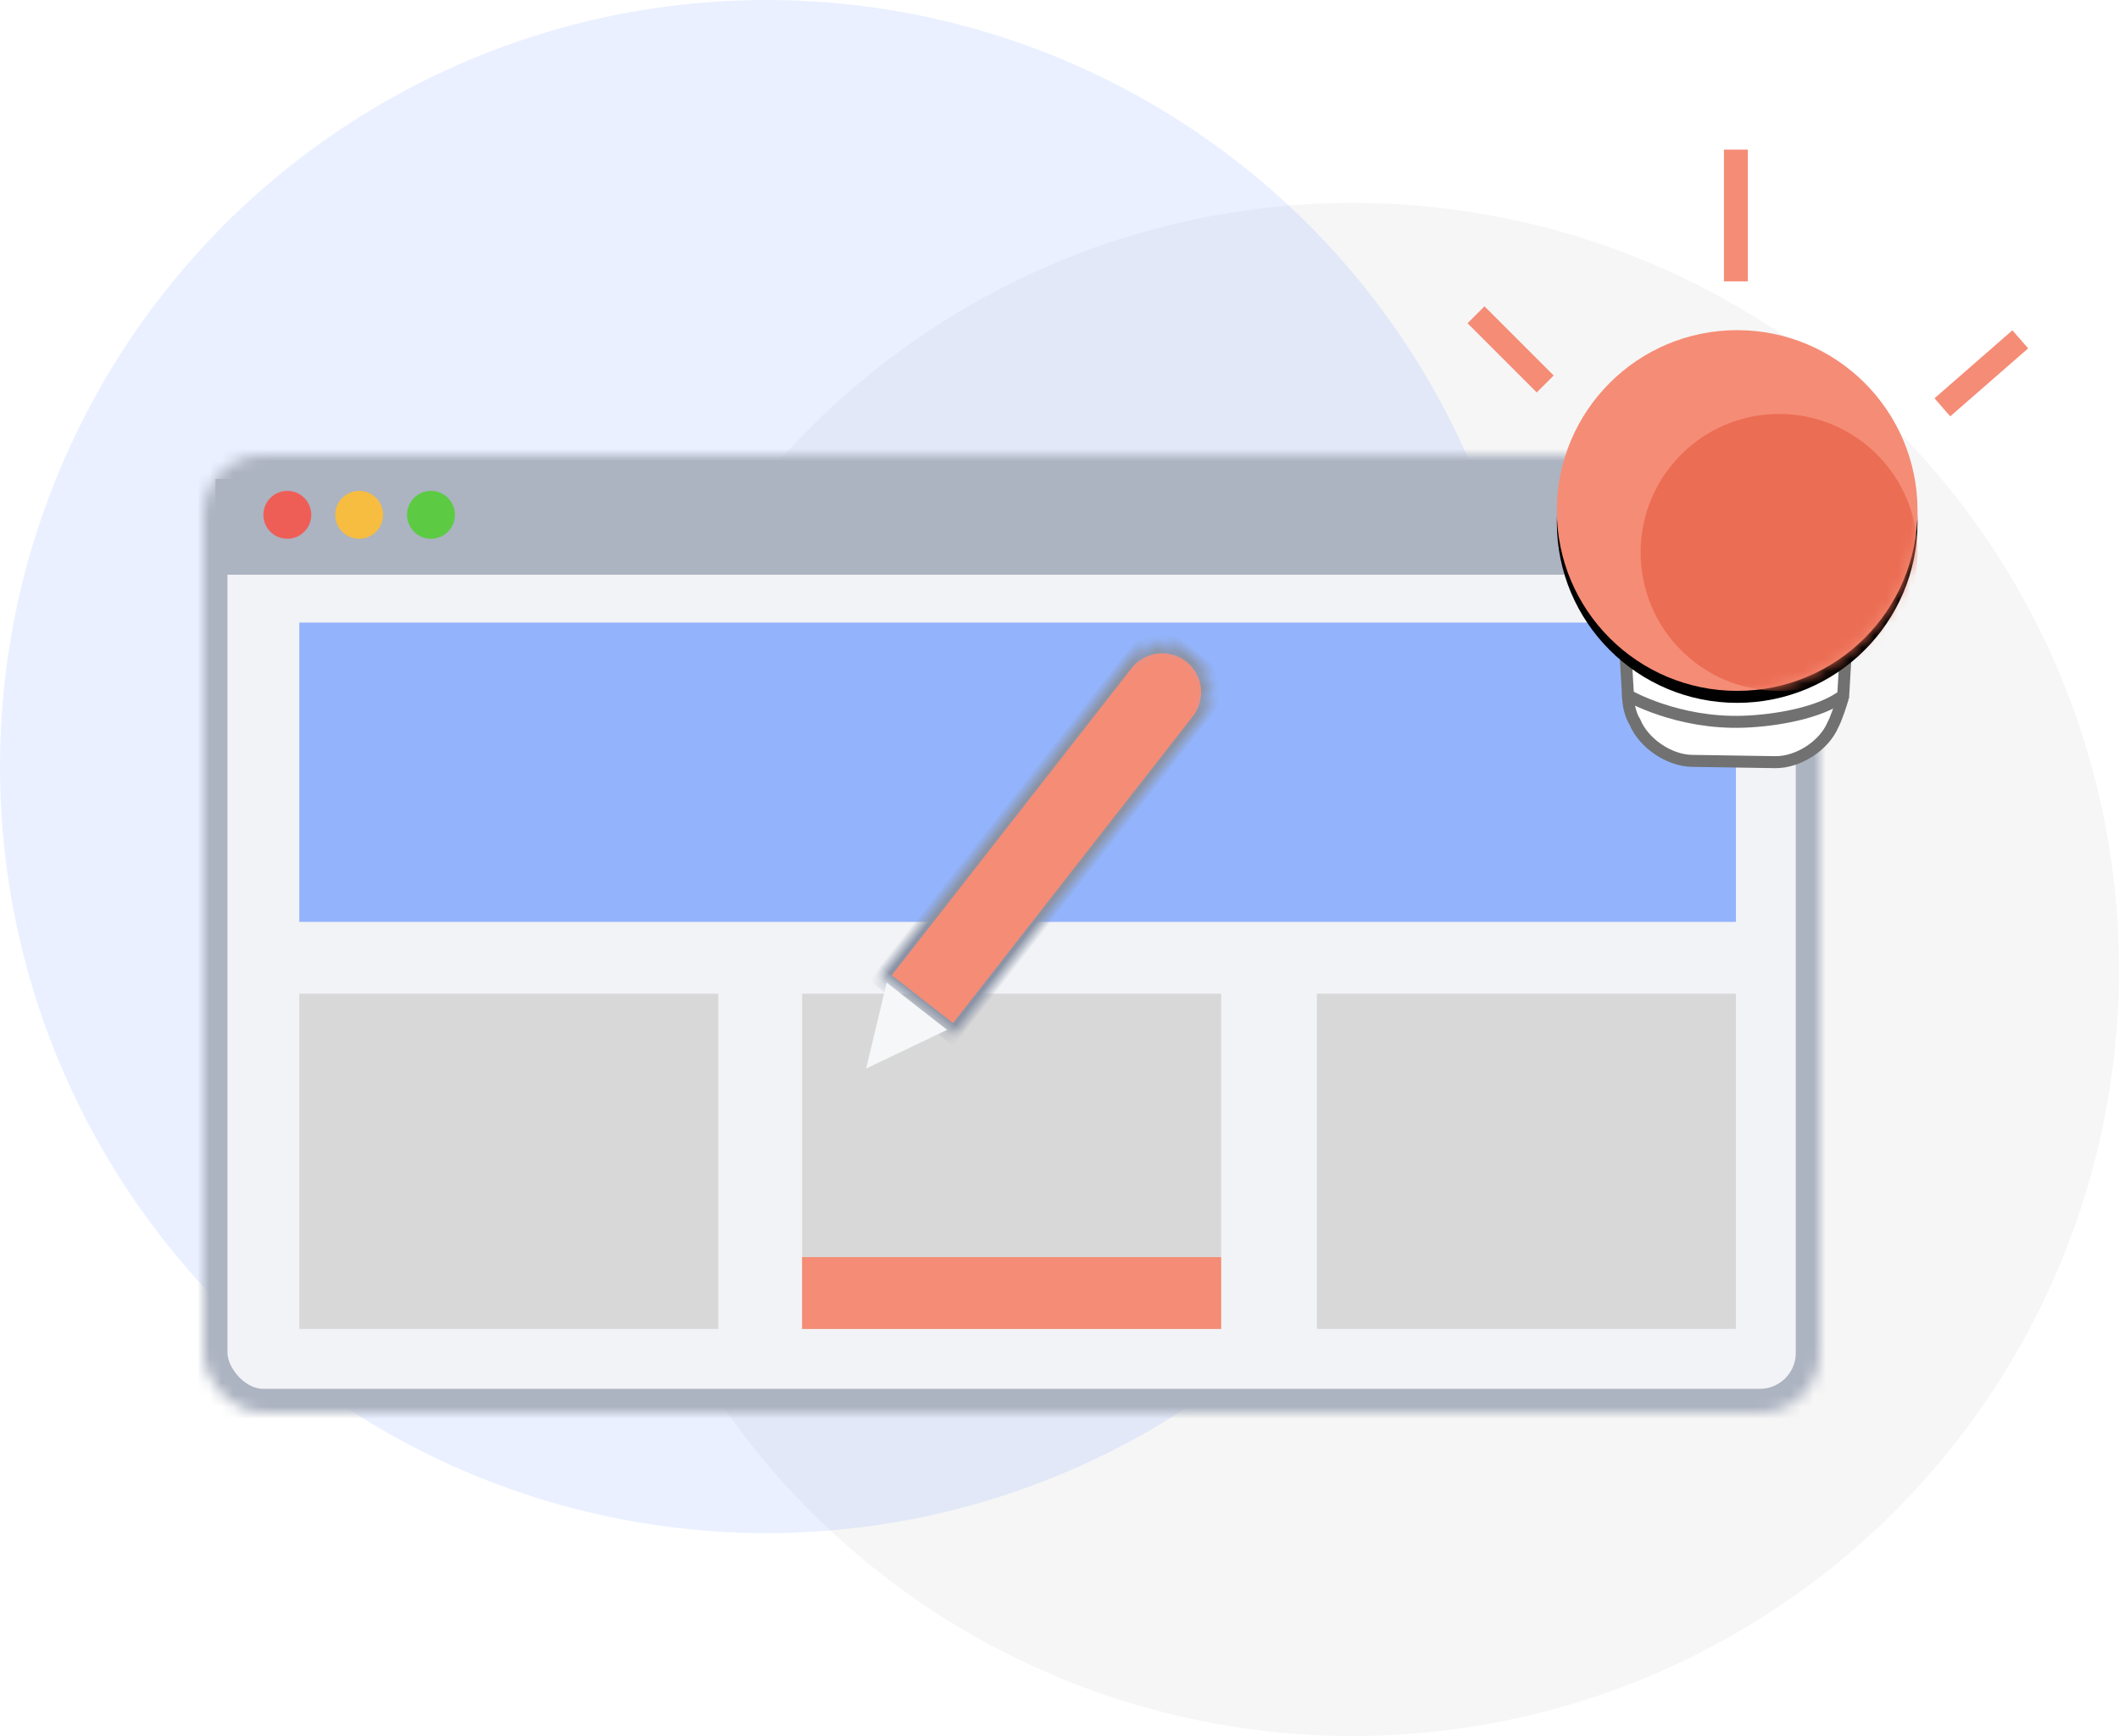 <svg xmlns="http://www.w3.org/2000/svg" xmlns:xlink="http://www.w3.org/1999/xlink" width="177" height="145" viewBox="0 0 177 145">
  <defs>
    <rect id="a" width="135" height="80" rx="5"/>
    <mask id="i" width="135" height="80" x="0" y="0" fill="white">
      <use xlink:href="#a"/>
    </mask>
    <circle id="b" cx="7" cy="5" r="2"/>
    <mask id="j" width="4.5" height="4.5" x="-.25" y="-.25">
      <rect width="4.5" height="4.5" x="4.75" y="2.75" fill="white"/>
      <use fill="black" xlink:href="#b"/>
    </mask>
    <circle id="c" cx="13" cy="5" r="2"/>
    <mask id="k" width="4.5" height="4.5" x="-.25" y="-.25">
      <rect width="4.5" height="4.5" x="10.75" y="2.75" fill="white"/>
      <use fill="black" xlink:href="#c"/>
    </mask>
    <circle id="d" cx="19" cy="5" r="2"/>
    <mask id="l" width="4.5" height="4.5" x="-.25" y="-.25">
      <rect width="4.5" height="4.5" x="16.75" y="2.75" fill="white"/>
      <use fill="black" xlink:href="#d"/>
    </mask>
    <path id="e" d="M0,3.99 C0,1.787 1.795,0 4,0 L4,0 C6.209,0 8,1.798 8,3.99 L8,37.288 L0,37.288 L0,3.99 Z"/>
    <mask id="m" width="8" height="37.288" x="0" y="0" fill="white">
      <use xlink:href="#e"/>
    </mask>
    <polygon id="f" points=".8 37.288 3.86 44 7.2 37.288"/>
    <mask id="n" width="7.9" height="8.212" x="-.75" y="-.75">
      <rect width="7.9" height="8.212" x=".05" y="36.538" fill="white"/>
      <use fill="black" xlink:href="#f"/>
    </mask>
    <rect id="g" width=".8" height="22.373" x="5.6" y="14.169"/>
    <mask id="o" width=".8" height="22.373" x="0" y="0" fill="white">
      <use xlink:href="#g"/>
    </mask>
    <rect id="h" width=".8" height="27.593" x="2.4" y="8.949"/>
    <mask id="p" width=".8" height="27.593" x="0" y="0" fill="white">
      <use xlink:href="#h"/>
    </mask>
    <ellipse id="q" cx="15.064" cy="15.065" rx="15.064" ry="15.065"/>
    <filter id="r" width="200%" height="200%" x="-50%" y="-50%" filterUnits="objectBoundingBox">
      <feOffset dy="1" in="SourceAlpha" result="shadowOffsetOuter1"/>
      <feGaussianBlur in="shadowOffsetOuter1" result="shadowBlurOuter1" stdDeviation="2"/>
      <feColorMatrix in="shadowBlurOuter1" values="0 0 0 0 0 0 0 0 0 0 0 0 0 0 0 0 0 0 0.3 0"/>
    </filter>
  </defs>
  <g fill="none" fill-rule="evenodd">
    <ellipse cx="112.979" cy="80.974" fill="#B2B2B2" fill-opacity=".11" rx="64.021" ry="64.026"/>
    <ellipse cx="64.021" cy="64.026" fill="#5E90FF" fill-opacity=".13" rx="64.021" ry="64.026"/>
    <g transform="translate(17 13)">
      <g transform="translate(0 25)">
        <use fill="#F2F3F6" stroke="#ACB3C1" stroke-width="4" mask="url(#i)" xlink:href="#a"/>
        <rect width="133" height="8" x="1" y="2" fill="#ACB3C1"/>
        <use fill="#EF5E56" xlink:href="#b"/>
        <use stroke="#EE4A42" stroke-width=".5" mask="url(#j)" xlink:href="#b"/>
        <use fill="#F7BD40" xlink:href="#c"/>
        <use stroke="#DFA03B" stroke-width=".5" mask="url(#k)" xlink:href="#c"/>
        <g>
          <use fill="#5CCB43" xlink:href="#d"/>
          <use stroke="#4FAD27" stroke-width=".5" mask="url(#l)" xlink:href="#d"/>
        </g>
      </g>
      <rect width="120" height="25" x="8" y="39" fill="#5E90FF" fill-opacity=".64"/>
      <rect width="35" height="28" x="8" y="70" fill="#D8D8D8"/>
      <rect width="35" height="28" x="50" y="70" fill="#D8D8D8"/>
      <rect width="35" height="28" x="93" y="70" fill="#D8D8D8"/>
      <rect width="35" height="6" x="50" y="92" fill="#F58C76"/>
      <g transform="rotate(38 -17.228 134.887)">
        <use fill="#F58C76" stroke="#8B94A6" stroke-linejoin="round" stroke-width="1.5" mask="url(#m)" xlink:href="#e"/>
        <use fill="#F5F7F9" xlink:href="#f"/>
        <use stroke="#8B94A6" stroke-linejoin="round" stroke-width="1.5" mask="url(#n)" xlink:href="#f"/>
        <use stroke="#FFFFFF" stroke-width="1.5" mask="url(#o)" xlink:href="#g"/>
        <use stroke="#FFFFFF" stroke-width="1.5" mask="url(#p)" xlink:href="#h"/>
      </g>
      <g transform="translate(106)">
        <g transform="translate(7.043 14.576)">
          <path fill="#FFFFFF" stroke="#717171" d="M5.968,30.107 C5.842,31.749 6.512,32.713 6.512,32.713 C7.23,34.484 9.365,35.944 11.28,35.974 L18.229,36.083 C20.144,36.113 22.326,34.713 23.066,32.952 C23.066,32.952 23.325,32.549 23.864,30.8 C24.402,29.051 6.095,28.466 5.968,30.107 Z"/>
          <path fill="#FFFFFF" stroke="#717171" d="M5.646,25.433 L5.943,30.51 C5.943,30.51 10.065,32.904 15.614,32.705 C18.287,32.61 22.013,31.974 23.921,30.51 L24.161,26.414 L5.646,25.433 Z"/>
          <mask id="s" fill="white">
            <use xlink:href="#q"/>
          </mask>
          <use fill="black" filter="url(#r)" xlink:href="#q"/>
          <use fill="#F58C76" xlink:href="#q"/>
          <ellipse cx="18.564" cy="18.565" fill="#EB6D53" mask="url(#s)" rx="11.564" ry="11.565"/>
        </g>
        <path stroke="#F58C76" stroke-linecap="square" stroke-width="2" d="M40 20.364L45 16M22 9.5L22 .5"/>
        <path stroke="#F58C76" stroke-linecap="square" stroke-width="2" d="M0.364,18.364 L4.728,14" transform="matrix(-1 0 0 1 5.728 0)"/>
      </g>
    </g>
  </g>
</svg>
